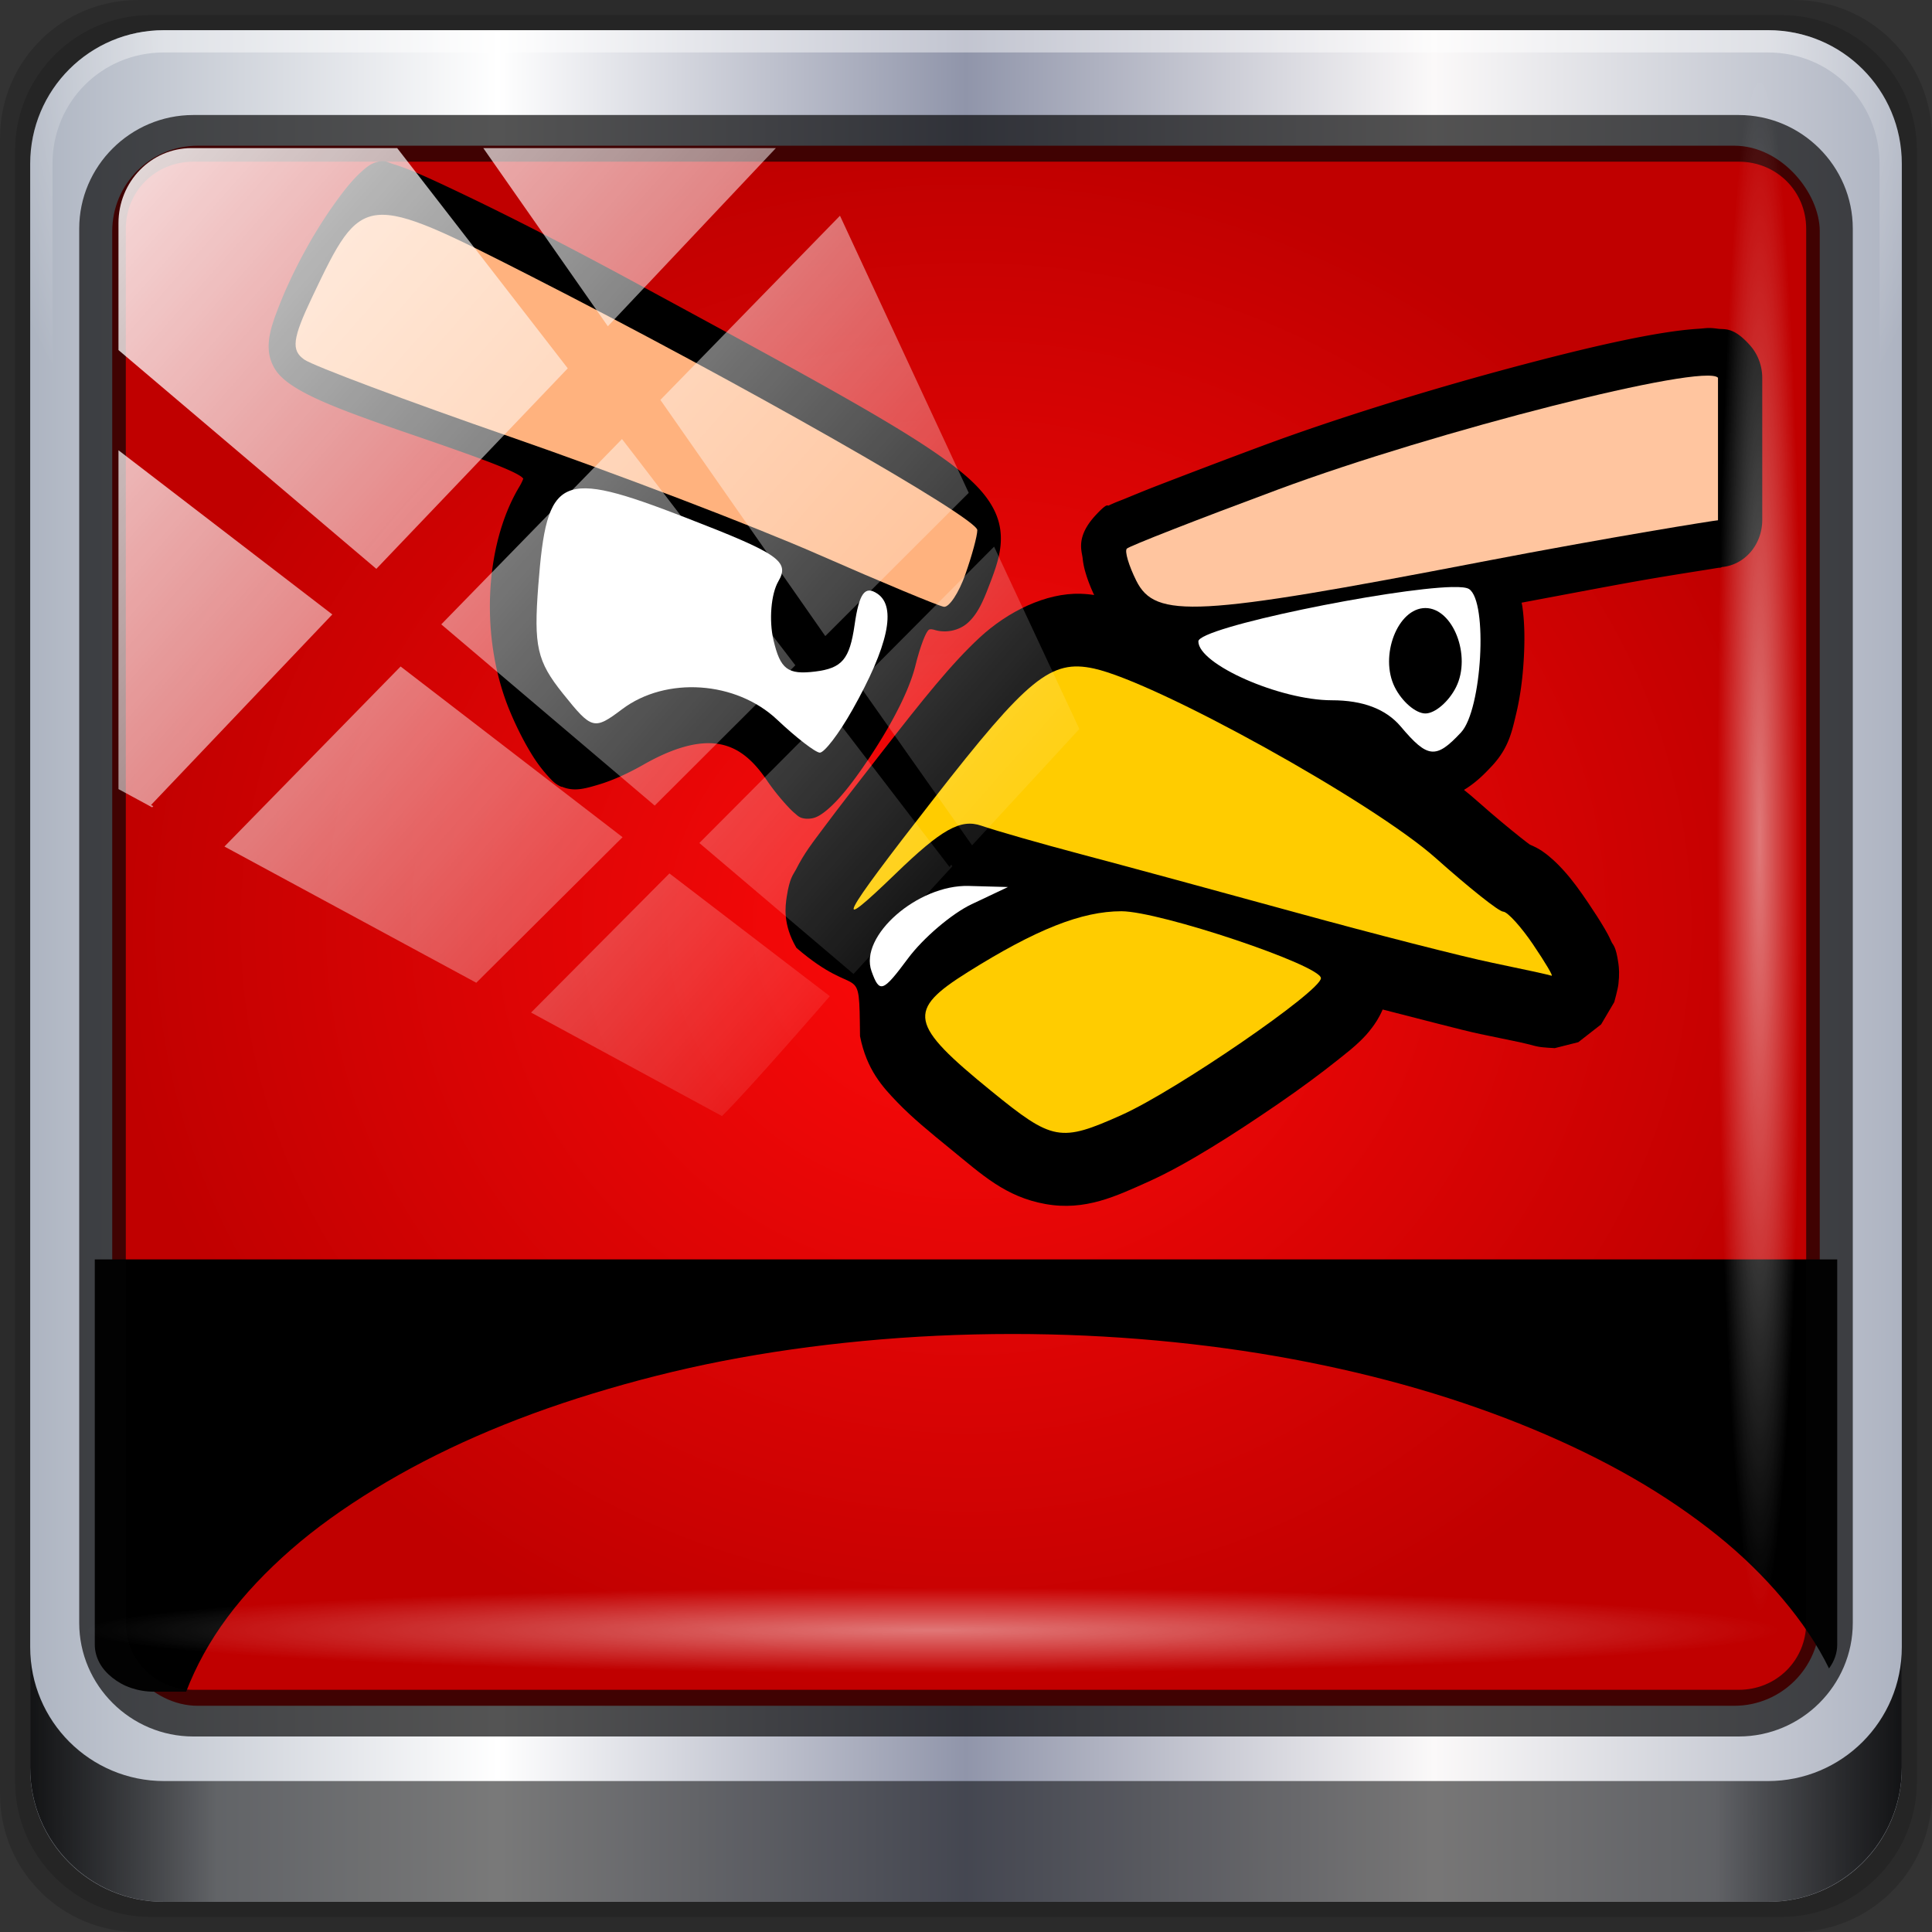 <?xml version="1.0" encoding="UTF-8" standalone="no"?>
<!-- Created with Inkscape (http://www.inkscape.org/) -->

<svg
   xmlns:dc="http://purl.org/dc/elements/1.1/"
   xmlns:cc="http://creativecommons.org/ns#"
   xmlns:rdf="http://www.w3.org/1999/02/22-rdf-syntax-ns#"
   xmlns:svg="http://www.w3.org/2000/svg"
   xmlns="http://www.w3.org/2000/svg"
   xmlns:xlink="http://www.w3.org/1999/xlink"
   xmlns:sodipodi="http://sodipodi.sourceforge.net/DTD/sodipodi-0.dtd"
   xmlns:inkscape="http://www.inkscape.org/namespaces/inkscape"
   width="96"
   height="96"
   id="svg2"
   version="1.1"
   inkscape:version="0.92.2 5c3e80d, 2017-08-06"
   sodipodi:docname="angry-birds.svg">
  <rect width="100%" height="100%" fill="#333333" stroke="none"/>
  <defs
     id="defs4">
    <radialGradient
       gradientUnits="userSpaceOnUse"
       gradientTransform="matrix(1,0,0,0.914,0,3.972)"
       r="42.423"
       fy="46"
       fx="48"
       cy="46"
       cx="48"
       id="radialGradient5037"
       xlink:href="#linearGradient5039"
       inkscape:collect="always" />
    <radialGradient
       inkscape:collect="always"
       xlink:href="#linearGradient4133-5"
       id="radialGradient4992"
       gradientUnits="userSpaceOnUse"
       gradientTransform="matrix(0.975,0,0,0.049,32.735,78.814)"
       cx="13.948"
       cy="44.893"
       fx="13.948"
       fy="44.893"
       r="43.199" />
    <radialGradient
       inkscape:collect="always"
       xlink:href="#linearGradient4133-5"
       id="radialGradient3831-7"
       gradientUnits="userSpaceOnUse"
       gradientTransform="matrix(0.975,0,0,0.049,-4.148,101.319)"
       cx="13.948"
       cy="44.893"
       fx="13.948"
       fy="44.893"
       r="43.199" />
    <linearGradient
       id="linearGradient4133-5"
       inkscape:collect="always">
      <stop
         id="stop4135-4"
         offset="0"
         style="stop-color:#ffffff;stop-opacity:1;" />
      <stop
         id="stop4137-5"
         offset="1"
         style="stop-color:#ffffff;stop-opacity:0;" />
    </linearGradient>
    <radialGradient
       inkscape:collect="always"
       xlink:href="#linearGradient4133-5"
       id="radialGradient3833-1"
       gradientUnits="userSpaceOnUse"
       gradientTransform="matrix(0.888,0,0,0.049,29.382,-89.635)"
       cx="13.948"
       cy="44.893"
       fx="13.948"
       fy="44.893"
       r="43.199" />
    <linearGradient
       y2="14.514"
       x2="50.528"
       y1="-28.642"
       x1="2.771"
       gradientUnits="userSpaceOnUse"
       id="linearGradient4967"
       xlink:href="#linearGradient4213-7-8"
       inkscape:collect="always" />
    <clipPath
       id="clipPath4156-4-6"
       clipPathUnits="userSpaceOnUse">
      <path
         inkscape:connector-curvature="0"
         id="path4158-0-3"
         d="m 27.046,-55.695 -14.214,13.321 0.061,0 15.653,21.771 10.231,-10.546 C 38.562,-32.302 27.468,-54.819 27.046,-55.695 z M 9.647,-39.383 -5.241,-25.321 15.988,-7.806 26.372,-18.383 9.647,-39.383 z m 31.491,12.951 -9.741,9.714 8.945,12.458 7.781,-7.555 -6.984,-14.617 z m -49.84,4.379 -13.754,12.982 26.283,13.846 0.061,-0.062 -0.123,-0.062 L 13.599,-5.401 -8.702,-22.053 z m 38.015,7.401 -9.803,9.775 11.579,9.559 7.628,-7.401 -8.669,-11.009 -0.735,-0.925 z m 20.187,5.674 -7.383,7.216 6.188,8.542 5.82,-6.137 -4.626,-9.621 z m -32.195,6.322 -9.557,9.498 13.662,7.185 7.934,-7.678 -12.039,-9.004 z m 23.312,2.374 -7.107,6.938 8.363,6.907 5.361,-5.674 -0.061,-0.092 -0.092,0.123 -6.464,-8.203 z m -8.73,8.542 -7.505,7.339 10.354,5.458 c 1.397,-1.321 5.675,-6.123 5.851,-6.322 L 31.886,8.26 z"
         style="opacity:0.6;fill:#ffffff;fill-opacity:1;stroke:none" />
    </clipPath>
    <linearGradient
       id="linearGradient4213-7-8"
       inkscape:collect="always">
      <stop
         id="stop4215-6-5"
         offset="0"
         style="stop-color:#ffffff;stop-opacity:1;" />
      <stop
         id="stop4217-5-2"
         offset="1"
         style="stop-color:#ffffff;stop-opacity:0;" />
    </linearGradient>
    <linearGradient
       inkscape:collect="always"
       xlink:href="#linearGradient4213-7-8"
       id="linearGradient3837-7"
       gradientUnits="userSpaceOnUse"
       x1="2.771"
       y1="-28.642"
       x2="50.528"
       y2="14.514" />
    <clipPath
       id="clipPath4156-4"
       clipPathUnits="userSpaceOnUse">
      <path
         inkscape:connector-curvature="0"
         id="path4158-0"
         d="m 27.046,-55.695 -14.214,13.321 0.061,0 15.653,21.771 10.231,-10.546 C 38.562,-32.302 27.468,-54.819 27.046,-55.695 z M 9.647,-39.383 -5.241,-25.321 15.988,-7.806 26.372,-18.383 9.647,-39.383 z m 31.491,12.951 -9.741,9.714 8.945,12.458 7.781,-7.555 -6.984,-14.617 z m -49.84,4.379 -13.754,12.982 26.283,13.846 0.061,-0.062 -0.123,-0.062 L 13.599,-5.401 -8.702,-22.053 z m 38.015,7.401 -9.803,9.775 11.579,9.559 7.628,-7.401 -8.669,-11.009 -0.735,-0.925 z m 20.187,5.674 -7.383,7.216 6.188,8.542 5.82,-6.137 -4.626,-9.621 z m -32.195,6.322 -9.557,9.498 13.662,7.185 7.934,-7.678 -12.039,-9.004 z m 23.312,2.374 -7.107,6.938 8.363,6.907 5.361,-5.674 -0.061,-0.092 -0.092,0.123 -6.464,-8.203 z m -8.73,8.542 -7.505,7.339 10.354,5.458 c 1.397,-1.321 5.675,-6.123 5.851,-6.322 L 31.886,8.26 z"
         style="opacity:0.6;fill:#ffffff;fill-opacity:1;stroke:none" />
    </clipPath>
    <linearGradient
       id="linearGradient4213-7"
       inkscape:collect="always">
      <stop
         id="stop4215-6"
         offset="0"
         style="stop-color:#ffffff;stop-opacity:1;" />
      <stop
         id="stop4217-5"
         offset="1"
         style="stop-color:#ffffff;stop-opacity:0;" />
    </linearGradient>
    <linearGradient
       inkscape:collect="always"
       xlink:href="#linearGradient4213-7"
       id="linearGradient3837"
       gradientUnits="userSpaceOnUse"
       x1="2.771"
       y1="-28.642"
       x2="50.528"
       y2="14.514" />
    <filter
       id="filter3174-3"
       color-interpolation-filters="sRGB">
      <feGaussianBlur
         stdDeviation="1.71"
         id="feGaussianBlur3176-6" />
    </filter>
    <linearGradient
       gradientTransform="scale(1.006,0.994)"
       gradientUnits="userSpaceOnUse"
       id="ButtonShadow-1"
       y2="7.017"
       x2="45.448"
       y1="92.54"
       x1="45.448">
      <stop
         offset="0"
         style="stop-color:#000000;stop-opacity:1"
         id="stop3750-9" />
      <stop
         offset="1"
         style="stop-color:#000000;stop-opacity:0.588"
         id="stop3752-9" />
    </linearGradient>
    <radialGradient
       inkscape:collect="always"
       xlink:href="#linearGradient4133"
       id="radialGradient3833"
       gradientUnits="userSpaceOnUse"
       gradientTransform="matrix(0.888,0,0,0.049,51.887,-52.752)"
       cx="13.948"
       cy="44.893"
       fx="13.948"
       fy="44.893"
       r="43.199" />
    <linearGradient
       id="linearGradient4133"
       inkscape:collect="always">
      <stop
         id="stop4135"
         offset="0"
         style="stop-color:#ffffff;stop-opacity:1;" />
      <stop
         id="stop4137"
         offset="1"
         style="stop-color:#ffffff;stop-opacity:0;" />
    </linearGradient>
    <radialGradient
       inkscape:collect="always"
       xlink:href="#linearGradient4133"
       id="radialGradient3831"
       gradientUnits="userSpaceOnUse"
       gradientTransform="matrix(0.975,0,0,0.049,-4.148,101.319)"
       cx="13.948"
       cy="44.893"
       fx="13.948"
       fy="44.893"
       r="43.199" />
    <linearGradient
       id="linearGradient3832-0-6-1-1">
      <stop
         id="stop3834-6-3-7-1"
         offset="0"
         style="stop-color:#000000;stop-opacity:1;" />
      <stop
         style="stop-color:#000000;stop-opacity:0.588;"
         offset="0.1"
         id="stop3872-2-4" />
      <stop
         id="stop3844-6-2-7-6"
         offset="0.9"
         style="stop-color:#000000;stop-opacity:0.588;" />
      <stop
         id="stop3836-5-0-2-9"
         offset="1"
         style="stop-color:#000000;stop-opacity:1;" />
    </linearGradient>
    <linearGradient
       inkscape:collect="always"
       xlink:href="#linearGradient3832-0-6-1-1"
       id="linearGradient3829"
       gradientUnits="userSpaceOnUse"
       gradientTransform="translate(-3e-6)"
       x1="1.5"
       y1="88.172"
       x2="94.5"
       y2="88.172" />
    <linearGradient
       id="linearGradient4091-0-3-0-7">
      <stop
         id="stop4093-3-6-4-2"
         offset="0"
         style="stop-color:#ffffff;stop-opacity:1;" />
      <stop
         style="stop-color:#ffffff;stop-opacity:1;"
         offset="0.8"
         id="stop4099-6-1-8-3" />
      <stop
         id="stop4095-1-0-7-9"
         offset="1"
         style="stop-color:#ffffff;stop-opacity:0;" />
    </linearGradient>
    <radialGradient
       inkscape:collect="always"
       xlink:href="#linearGradient4091-0-3-0-7"
       id="radialGradient3827"
       gradientUnits="userSpaceOnUse"
       gradientTransform="matrix(-1.187,0,0,-0.969,104.978,-24.657)"
       cx="48"
       cy="-27"
       fx="48"
       fy="-27"
       r="42" />
    <linearGradient
       id="linearGradient6139-0">
      <stop
         style="stop-color:#adb4c1;stop-opacity:1;"
         offset="0"
         id="stop6141-2" />
      <stop
         id="stop6151-0"
         offset="0.25"
         style="stop-color:#ffffff;stop-opacity:1;" />
      <stop
         id="stop6147-1"
         offset="0.5"
         style="stop-color:#9095aa;stop-opacity:1;" />
      <stop
         style="stop-color:#fbf9f9;stop-opacity:1;"
         offset="0.75"
         id="stop6149-4" />
      <stop
         style="stop-color:#adb3c1;stop-opacity:1;"
         offset="1"
         id="stop6143-4" />
    </linearGradient>
    <linearGradient
       inkscape:collect="always"
       xlink:href="#linearGradient6139-0"
       id="linearGradient3825"
       gradientUnits="userSpaceOnUse"
       gradientTransform="matrix(1.107,0,0,1.107,-5.143,-4.036)"
       x1="6"
       y1="47"
       x2="90"
       y2="47" />
    <linearGradient
       id="linearGradient5029">
      <stop
         id="stop5031"
         offset="0"
         style="stop-color:#0a9aff;stop-opacity:1;" />
      <stop
         id="stop5033"
         offset="1"
         style="stop-color:#0070c0;stop-opacity:1;" />
    </linearGradient>
    <linearGradient
       id="linearGradient5039">
      <stop
         style="stop-color:#ff0a0a;stop-opacity:1;"
         offset="0"
         id="stop5041" />
      <stop
         style="stop-color:#c00000;stop-opacity:1;"
         offset="1"
         id="stop5043" />
    </linearGradient>
    <linearGradient
       id="linearGradient5045">
      <stop
         id="stop5047"
         offset="0"
         style="stop-color:#2fff0a;stop-opacity:1;" />
      <stop
         id="stop5049"
         offset="1"
         style="stop-color:#16b50b;stop-opacity:1;" />
    </linearGradient>
    <linearGradient
       id="linearGradient5051">
      <stop
         style="stop-color:#c60aff;stop-opacity:1;"
         offset="0"
         id="stop5053" />
      <stop
         style="stop-color:#9b0bb5;stop-opacity:1;"
         offset="1"
         id="stop5055" />
    </linearGradient>
    <linearGradient
       id="linearGradient5057">
      <stop
         id="stop5059"
         offset="0"
         style="stop-color:#ff830a;stop-opacity:1;" />
      <stop
         id="stop5061"
         offset="1"
         style="stop-color:#b55f0b;stop-opacity:1;" />
    </linearGradient>
    <linearGradient
       id="linearGradient5063">
      <stop
         style="stop-color:#6b9ab0;stop-opacity:1;"
         offset="0"
         id="stop5065" />
      <stop
         style="stop-color:#466b7a;stop-opacity:1;"
         offset="1"
         id="stop5067" />
    </linearGradient>
    <radialGradient
       inkscape:collect="always"
       xlink:href="#linearGradient5039"
       id="radialGradient4028"
       cx="49.906"
       cy="1035.55"
       fx="49.906"
       fy="1035.55"
       r="42.312"
       gradientTransform="matrix(0.931,0,0,0.191,3.75,-121.912)"
       gradientUnits="userSpaceOnUse" />
  </defs>
  <sodipodi:namedview
     id="base"
     pagecolor="#ffffff"
     bordercolor="#666666"
     borderopacity="1.0"
     inkscape:pageopacity="0.0"
     inkscape:pageshadow="2"
     inkscape:zoom="1.1967006"
     inkscape:cx="103.79044"
     inkscape:cy="22.314934"
     inkscape:document-units="px"
     inkscape:current-layer="g3198"
     showgrid="false"
     inkscape:snap-page="true"
     inkscape:snap-global="false"
     inkscape:snap-center="true"
     inkscape:snap-object-midpoints="false"
     showguides="true"
     inkscape:guide-bbox="true"
     inkscape:snap-bbox="true"
     inkscape:object-paths="true"
     inkscape:object-nodes="true"
     inkscape:window-width="1280"
     inkscape:window-height="947"
     inkscape:window-x="0"
     inkscape:window-y="19"
     inkscape:window-maximized="1"
     inkscape:snap-midpoints="false"
     inkscape:snap-grids="true"
     inkscape:snap-to-guides="false"
     inkscape:showpageshadow="false">
    <inkscape:grid
       type="xygrid"
       id="grid3002"
       empspacing="5"
       visible="true"
       enabled="true"
       snapvisiblegridlinesonly="true" />
  </sodipodi:namedview>
  <g
     inkscape:label="Layer 1"
     inkscape:groupmode="layer"
     id="layer1"
     transform="translate(0,-956.362)">
    <g
       id="g3198"
       transform="translate(0,956.362)">
      <path
         inkscape:connector-curvature="0"
         id="path3288"
         d="M 89.143,0 H 6.857 C 3.058,0 -6e-7,3.058 -6e-7,6.857 V 89.143 C -6e-7,92.942 3.058,96 6.857,96 H 89.143 c 3.799,0 6.857,-3.058 6.857,-6.857 V 6.857 C 96,3.058 92.942,0 89.143,0 Z"
         style="display:inline;opacity:0.15;fill:#000000;fill-opacity:1;fill-rule:nonzero;stroke:none" />
      <path
         style="display:inline;opacity:0.15;fill:#000000;fill-opacity:1;fill-rule:nonzero;stroke:none"
         d="M 88.5,0.75 H 7.5 c -3.739,0 -6.75,3.01 -6.75,6.75 V 88.5 c 0,3.74 3.011,6.75 6.75,6.75 H 88.5 c 3.74,0 6.75,-3.01 6.75,-6.75 V 7.5 C 95.25,3.76 92.24,0.75 88.5,0.75 Z"
         id="path4085"
         inkscape:connector-curvature="0" />
      <path
         inkscape:connector-curvature="0"
         id="rect4251-1"
         d="M 87.857,1.5 H 8.143 C 4.463,1.5 1.5,4.463 1.5,8.143 V 87.857 c 0,3.68 2.963,6.643 6.643,6.643 H 87.857 c 3.68,0 6.643,-2.963 6.643,-6.643 V 8.143 C 94.5,4.463 91.537,1.5 87.857,1.5 Z"
         style="display:inline;fill:url(#linearGradient3825);fill-opacity:1;fill-rule:nonzero;stroke:none" />
      <path
         inkscape:connector-curvature="0"
         id="path4236-5"
         d="m 8.143,1.5 c -3.68,0 -6.643,2.963 -6.643,6.643 V 24.75 H 2.607 V 8.143 c 0,-3.086 2.45,-5.536 5.536,-5.536 H 87.857 c 3.086,0 5.536,2.45 5.536,5.536 V 24.75 h 1.107 V 8.143 c 0,-3.68 -2.963,-6.643 -6.643,-6.643 z"
         style="display:inline;opacity:0.45;fill:url(#radialGradient3827);fill-opacity:1;fill-rule:nonzero;stroke:none;stroke-width:1.107" />
      <path
         id="path4118"
         d="m 1.5,81.844 v 6 c 0,3.68 2.976,6.656 6.656,6.656 H 87.844 c 3.68,0 6.656,-2.976 6.656,-6.656 v -6 c 0,3.68 -2.976,6.656 -6.656,6.656 H 8.156 C 4.476,88.5 1.5,85.524 1.5,81.844 Z"
         style="display:inline;opacity:0.891;fill:url(#linearGradient3829);fill-opacity:1;fill-rule:nonzero;stroke:none"
         inkscape:connector-curvature="0" />
      <rect
         ry="4.25"
         y="7.24"
         x="5.577"
         height="77.52"
         width="84.846"
         id="rect4301"
         style="display:inline;fill:url(#radialGradient5037);fill-opacity:1;stroke:none" />
      <path
         inkscape:connector-curvature="0"
         id="rect3076"
         d="m 4.71,62.579 v 19.142 c 0,0.323 0.084,0.623 0.233,0.903 0.149,0.28 0.374,0.529 0.64,0.741 0.266,0.211 0.58,0.391 0.931,0.509 0.352,0.118 0.729,0.185 1.135,0.185 h 1.601 c 0.486,-1.267 1.163,-2.501 2.037,-3.68 0.874,-1.179 1.948,-2.308 3.172,-3.379 1.224,-1.071 2.625,-2.066 4.162,-3.009 1.537,-0.943 3.223,-1.821 5.035,-2.615 1.812,-0.794 3.743,-1.504 5.791,-2.129 2.049,-0.626 4.213,-1.183 6.461,-1.62 2.248,-0.437 4.575,-0.767 6.985,-0.995 2.409,-0.229 4.888,-0.347 7.421,-0.347 2.437,0 4.836,0.112 7.159,0.324 2.323,0.212 4.576,0.52 6.752,0.926 2.176,0.406 4.262,0.9 6.257,1.481 1.995,0.582 3.895,1.251 5.675,1.991 1.78,0.74 3.445,1.55 4.977,2.43 1.532,0.88 2.941,1.844 4.191,2.847 1.25,1.003 2.325,2.063 3.259,3.171 0.934,1.108 1.714,2.254 2.299,3.449 0.254,-0.346 0.407,-0.749 0.407,-1.18 V 62.579 Z"
         style="fill:#000000;fill-opacity:1;fill-rule:evenodd;stroke:none;stroke-width:0.831" />
      <path
         inkscape:connector-curvature="0"
         id="path3048"
         d="m 18.791,8.036 c -0.37,0.076 -0.624,0.304 -0.893,0.553 -0.269,0.25 -0.541,0.556 -0.824,0.922 -0.567,0.732 -1.196,1.67 -1.752,2.656 -0.556,0.986 -1.044,1.998 -1.408,2.914 -0.364,0.916 -0.631,1.66 -0.55,2.398 0.044,0.399 0.219,0.82 0.515,1.144 0.297,0.323 0.705,0.599 1.237,0.885 1.063,0.572 2.686,1.174 5.29,2.066 3.167,1.084 4.848,1.7 5.428,2.066 0.119,0.074 0.145,0.119 0.172,0.148 -0.01,-0.012 -0.03,0.112 -0.206,0.406 -1.756,2.94 -1.937,7.568 -0.481,11.103 0.36,0.874 0.804,1.734 1.237,2.398 0.217,0.332 0.441,0.611 0.653,0.848 0.212,0.237 0.389,0.429 0.687,0.553 a 0.623,0.669 0 0 0 0.034,0 c 0.6,0.247 1.122,0.097 1.821,-0.111 0.698,-0.208 1.473,-0.563 2.233,-0.996 1.472,-0.838 2.687,-1.163 3.641,-1.033 0.955,0.131 1.721,0.698 2.473,1.808 0.317,0.467 0.659,0.883 0.962,1.217 0.152,0.167 0.303,0.325 0.447,0.443 0.136,0.112 0.233,0.244 0.584,0.258 0.018,7.08e-4 0.015,0 0.034,0 0.348,0 0.567,-0.132 0.79,-0.295 0.232,-0.17 0.48,-0.403 0.721,-0.664 0.482,-0.521 0.996,-1.224 1.512,-1.992 1.03,-1.536 1.996,-3.292 2.336,-4.648 0.246,-0.98 0.484,-1.561 0.618,-1.734 0.067,-0.086 0.073,-0.066 0.103,-0.074 0.03,-0.012 0.114,-0.012 0.275,0.037 0.536,0.151 1.182,0.022 1.615,-0.369 0.433,-0.391 0.707,-0.946 0.996,-1.697 0.397,-1.028 0.735,-1.895 0.618,-2.877 C 49.592,25.386 48.998,24.483 47.853,23.527 45.564,21.615 40.885,19.102 31.639,14.084 28.496,12.378 25.531,10.858 23.257,9.768 22.12,9.223 21.165,8.773 20.44,8.477 20.077,8.329 19.762,8.222 19.513,8.145 19.263,8.068 19.167,7.957 18.791,8.034 Z m 66.094,8.263 c -0.158,0.004 -0.323,0.028 -0.481,0.037 -2.052,0.123 -5.453,0.899 -9.516,1.992 -4.062,1.093 -8.568,2.491 -12.092,3.799 -2.015,0.748 -3.878,1.46 -5.256,1.992 -0.689,0.266 -1.228,0.492 -1.649,0.664 -0.211,0.086 -0.397,0.153 -0.55,0.221 -0.076,0.034 -0.148,0.063 -0.24,0.111 -0.093,0.048 -0.04,-0.179 -0.653,0.479 -1.007,1.084 -0.691,1.783 -0.653,2.139 0.039,0.356 0.099,0.575 0.172,0.812 0.145,0.474 0.347,0.926 0.584,1.402 0.393,0.788 1.251,1.737 2.267,2.139 0.177,0.07 0.405,0.025 0.584,0.074 0.127,1.475 0.921,2.087 1.512,2.545 0.639,0.497 1.348,0.874 2.13,1.217 1.564,0.686 3.364,1.217 5.119,1.217 1.151,0 1.591,0.281 1.821,0.553 0.732,0.869 1.351,1.83 2.92,1.992 0.785,0.08 1.538,-0.223 2.027,-0.553 0.489,-0.33 0.843,-0.684 1.202,-1.07 0.84,-0.902 0.995,-1.721 1.202,-2.582 0.207,-0.861 0.325,-1.781 0.378,-2.693 0.053,-0.912 0.053,-1.8 -0.069,-2.656 -0.008,-0.058 -0.028,-0.125 -0.034,-0.184 2.466,-0.461 4.915,-0.933 6.596,-1.217 1.054,-0.178 1.914,-0.312 2.508,-0.406 0.297,-0.047 0.532,-0.087 0.687,-0.111 0.146,0 0.133,-0.032 0.172,-0.037 A 2.184,2.345 0 0 0 87.565,25.853 V 18.771 a 2.184,2.345 0 0 0 -0.618,-1.623 c -0.816,-0.915 -1.239,-0.765 -1.58,-0.812 -0.17,-0.023 -0.322,-0.04 -0.481,-0.037 z"
         style="fill:#000000;stroke-width:1.139" />
      <path
         inkscape:connector-curvature="0"
         id="path2906"
         d="m 42.344,35.293 c 1.798,-3.189 2.22,-5.143 1.252,-5.794 -0.617,-0.414 -0.905,-0.035 -1.132,1.555 -0.247,1.709 -0.62,2.149 -1.961,2.315 -1.364,0.166 -1.729,-0.109 -2.071,-1.572 -0.228,-0.977 -0.119,-2.286 0.243,-2.909 0.58,-0.998 0.034,-1.374 -4.617,-3.173 -6.263,-2.422 -6.885,-2.135 -7.31,3.367 -0.234,3.026 -0.064,3.775 1.223,5.381 1.441,1.799 1.546,1.827 2.946,0.774 2.179,-1.638 5.662,-1.402 7.701,0.525 0.941,0.889 1.894,1.626 2.119,1.637 0.224,0 0.947,-0.937 1.607,-2.108 z"
         style="fill:#ffffff;stroke-width:1.139" />
      <path
         inkscape:connector-curvature="0"
         id="path2904"
         d="m 47.967,28.539 c 0.327,-0.924 0.595,-1.913 0.595,-2.198 0,-0.615 -11.858,-7.36 -22.199,-12.628 -8.278,-4.217 -8.353,-4.209 -10.849,1.043 -0.984,2.07 -1.057,2.65 -0.392,3.113 0.449,0.313 5.07,2.045 10.269,3.849 5.198,1.804 12.059,4.425 15.245,5.823 3.186,1.398 6.006,2.573 6.265,2.61 0.26,0.038 0.74,-0.689 1.067,-1.612 z"
         style="fill:#ffb27e;fill-opacity:1;stroke-width:1.139" />
      <path
         sodipodi:nodetypes="sscsssccssscssssccscsssssssssscsscscscs"
         inkscape:connector-curvature="0"
         id="path3055"
         d="m 53.693,29.504 c -1.717,-0.051 -3.614,0.877 -5.015,2.176 -1.401,1.299 -2.794,3.043 -4.878,5.718 -1.179,1.514 -2.104,2.704 -2.783,3.615 -0.678,0.911 -1.014,1.314 -1.477,2.213 -0.116,0.225 -0.304,0.385 -0.447,1.328 -0.071,0.471 -0.205,1.376 0.481,2.545 3.185,2.739 3.113,0.439 3.16,4.39 0.333,1.67 1.117,2.517 1.855,3.283 0.738,0.766 1.589,1.464 2.645,2.324 1.572,1.28 2.722,2.371 4.706,2.73 1.984,0.359 3.526,-0.394 5.119,-1.107 1.867,-0.836 4.227,-2.343 6.458,-3.873 1.115,-0.765 2.132,-1.52 2.954,-2.176 0.411,-0.328 0.78,-0.611 1.134,-0.959 0.177,-0.174 0.349,-0.348 0.584,-0.664 0.132,-0.177 0.329,-0.453 0.515,-0.885 1.716,0.433 3.988,1.04 4.844,1.217 0.752,0.156 1.442,0.296 1.958,0.406 0.258,0.055 0.48,0.117 0.618,0.148 0.046,0.017 0.089,0.024 0.137,0.037 0.06,0.017 0.102,0.021 0.172,0.037 0.217,0.047 0.823,0.074 0.824,0.074 0.001,0 1.167,-0.295 1.168,-0.295 8.45e-4,-3.54e-4 1.133,-0.885 1.134,-0.885 6.13e-4,-7.09e-4 0.652,-1.106 0.653,-1.107 3.84e-4,-0.001 0.178,-0.642 0.206,-0.885 0.056,-0.487 0.032,-0.81 0,-1.033 C 80.29,46.984 80.15,46.968 80.076,46.804 79.927,46.477 79.845,46.331 79.732,46.14 79.507,45.758 79.24,45.34 78.908,44.849 c -0.394,-0.582 -0.78,-1.123 -1.202,-1.586 -0.211,-0.231 -0.422,-0.453 -0.721,-0.701 -0.191,-0.158 -0.461,-0.385 -0.962,-0.59 -0.107,-0.078 -0.261,-0.193 -0.481,-0.369 C 75.01,41.178 74.26,40.564 73.48,39.87 71.366,37.985 67.959,35.911 64.377,33.931 60.794,31.95 57.691,30.275 54.999,29.689 54.674,29.618 54.261,29.521 53.693,29.504 Z"
         style="fill:#000000;fill-opacity:1;stroke-width:1.139" />
      <path
         inkscape:connector-curvature="0"
         id="path2900"
         d="m 55.746,55.396 c 2.689,-1.204 9.89,-6.148 9.89,-6.791 0,-0.64 -8.006,-3.326 -9.913,-3.326 -1.972,0 -4.246,0.901 -7.631,3.023 -3.055,1.914 -2.924,2.583 1.159,5.907 3.064,2.495 3.427,2.561 6.495,1.188 z"
         style="fill:#ffcc00;fill-opacity:1;stroke-width:1.139" />
      <path
         inkscape:connector-curvature="0"
         id="path2898"
         d="m 48.287,44.927 1.799,-0.851 -1.948,-0.054 c -2.538,-0.071 -5.457,2.488 -4.833,4.234 0.398,1.113 0.557,1.058 1.81,-0.629 0.755,-1.017 2.183,-2.233 3.172,-2.701 z"
         style="fill:#ffffff;stroke-width:1.139" />
      <path
         inkscape:connector-curvature="0"
         id="path2896"
         d="m 76.183,46.937 c -0.603,-0.889 -1.272,-1.626 -1.487,-1.637 -0.215,0 -1.724,-1.209 -3.354,-2.661 -3.117,-2.779 -13.873,-8.743 -16.988,-9.421 -2.135,-0.464 -3.273,0.463 -7.974,6.496 -4.688,6.016 -5.088,6.803 -1.882,3.703 2.292,-2.217 3.235,-2.744 4.265,-2.388 0.727,0.251 2.969,0.893 4.981,1.425 2.012,0.532 6.814,1.835 10.671,2.895 3.857,1.06 8.247,2.183 9.757,2.495 1.509,0.312 2.825,0.6 2.925,0.639 0.099,0.04 -0.312,-0.656 -0.915,-1.545 z"
         style="fill:#ffcc00;fill-opacity:1;stroke-width:1.139" />
      <path
         inkscape:connector-curvature="0"
         id="path2894"
         d="m 72.161,29.169 c -3.022,0.063 -12.615,2.006 -12.615,2.701 0,1.14 4.058,2.926 6.631,2.926 1.55,0 2.694,0.437 3.43,1.31 1.331,1.579 1.745,1.625 2.992,0.286 1.042,-1.119 1.343,-6.495 0.4,-7.121 -0.116,-0.078 -0.407,-0.112 -0.838,-0.1 z m -1.334,1.044 c 1.375,0 2.297,2.378 1.524,3.929 -0.359,0.72 -1.045,1.31 -1.524,1.31 -0.479,0 -1.166,-0.59 -1.524,-1.31 -0.773,-1.551 0.15,-3.929 1.524,-3.929 z"
         style="fill:#ffffff;stroke-width:1.139" />
      <path
         sodipodi:nodetypes="ccccccc"
         inkscape:connector-curvature="0"
         id="path2888"
         d="m 73.563,27.927 c 6.54,-1.258 11.681,-2.074 11.803,-2.075 v -7.082 c -0.669,-0.751 -14.021,2.642 -21.856,5.552 -4.02,1.493 -7.403,2.815 -7.519,2.94 -0.116,0.125 0.096,0.84 0.47,1.592 0.947,1.9 2.99,1.789 17.102,-0.926 z"
         style="fill:#ffc59f;fill-opacity:1;stroke-width:1.139" />
      <path
         inkscape:connector-curvature="0"
         id="path4989"
         d="m 9.604,5.715 c -3.117,0 -5.668,2.54 -5.668,5.646 v 69.278 c 0,3.106 2.551,5.646 5.668,5.646 H 86.396 c 3.117,0 5.668,-2.54 5.668,-5.646 V 11.361 c 0,-3.106 -2.551,-5.646 -5.668,-5.646 z m 0,2.319 H 86.396 c 1.888,0 3.352,1.48 3.352,3.327 v 69.278 c 0,1.846 -1.464,3.327 -3.352,3.327 H 9.604 c -1.888,0 -3.352,-1.48 -3.352,-3.327 V 11.361 c 0,-1.846 1.464,-3.327 3.352,-3.327 z"
         style="color:#000000;font-style:normal;font-variant:normal;font-weight:normal;font-stretch:normal;font-size:medium;line-height:normal;font-family:Sans;-inkscape-font-specification:Sans;text-indent:0;text-align:start;text-decoration:none;text-decoration-line:none;letter-spacing:normal;word-spacing:normal;text-transform:none;writing-mode:lr-tb;direction:ltr;baseline-shift:baseline;text-anchor:start;display:inline;overflow:visible;visibility:visible;fill:#040303;fill-opacity:0.679;stroke:none;stroke-width:2.376;marker:none;enable-background:accumulate" />
      <g
         inkscape:label="simboli"
         id="layer5" />
      <g
         inkscape:label="luci-superiori"
         id="layer4"
         style="opacity:0.843">
        <rect
           clip-path="url(#clipPath4156-4-6)"
           ry="3.957"
           rx="3.957"
           y="-30"
           x="2"
           height="92"
           width="92"
           id="rect4146"
           style="display:inline;fill:url(#linearGradient4967);fill-opacity:1;stroke:none"
           transform="matrix(0.916,0,0,0.942,4.055,35.619)" />
        <rect
           ry="4.25"
           rx="0"
           y="78.898"
           x="4.211"
           height="4.25"
           width="84.25"
           id="rect4131"
           style="opacity:0.55;fill:url(#radialGradient4992);fill-opacity:1;stroke:none;display:inline" />
        <rect
           transform="matrix(0,1,-1,0,0,0)"
           style="opacity:0.55;fill:url(#radialGradient3833-1);fill-opacity:1;stroke:none;display:inline"
           id="rect4141"
           width="76.75"
           height="4.25"
           x="3.398"
           y="-89.552"
           rx="0"
           ry="4.25" />
      </g>
    </g>
  </g>
</svg>
